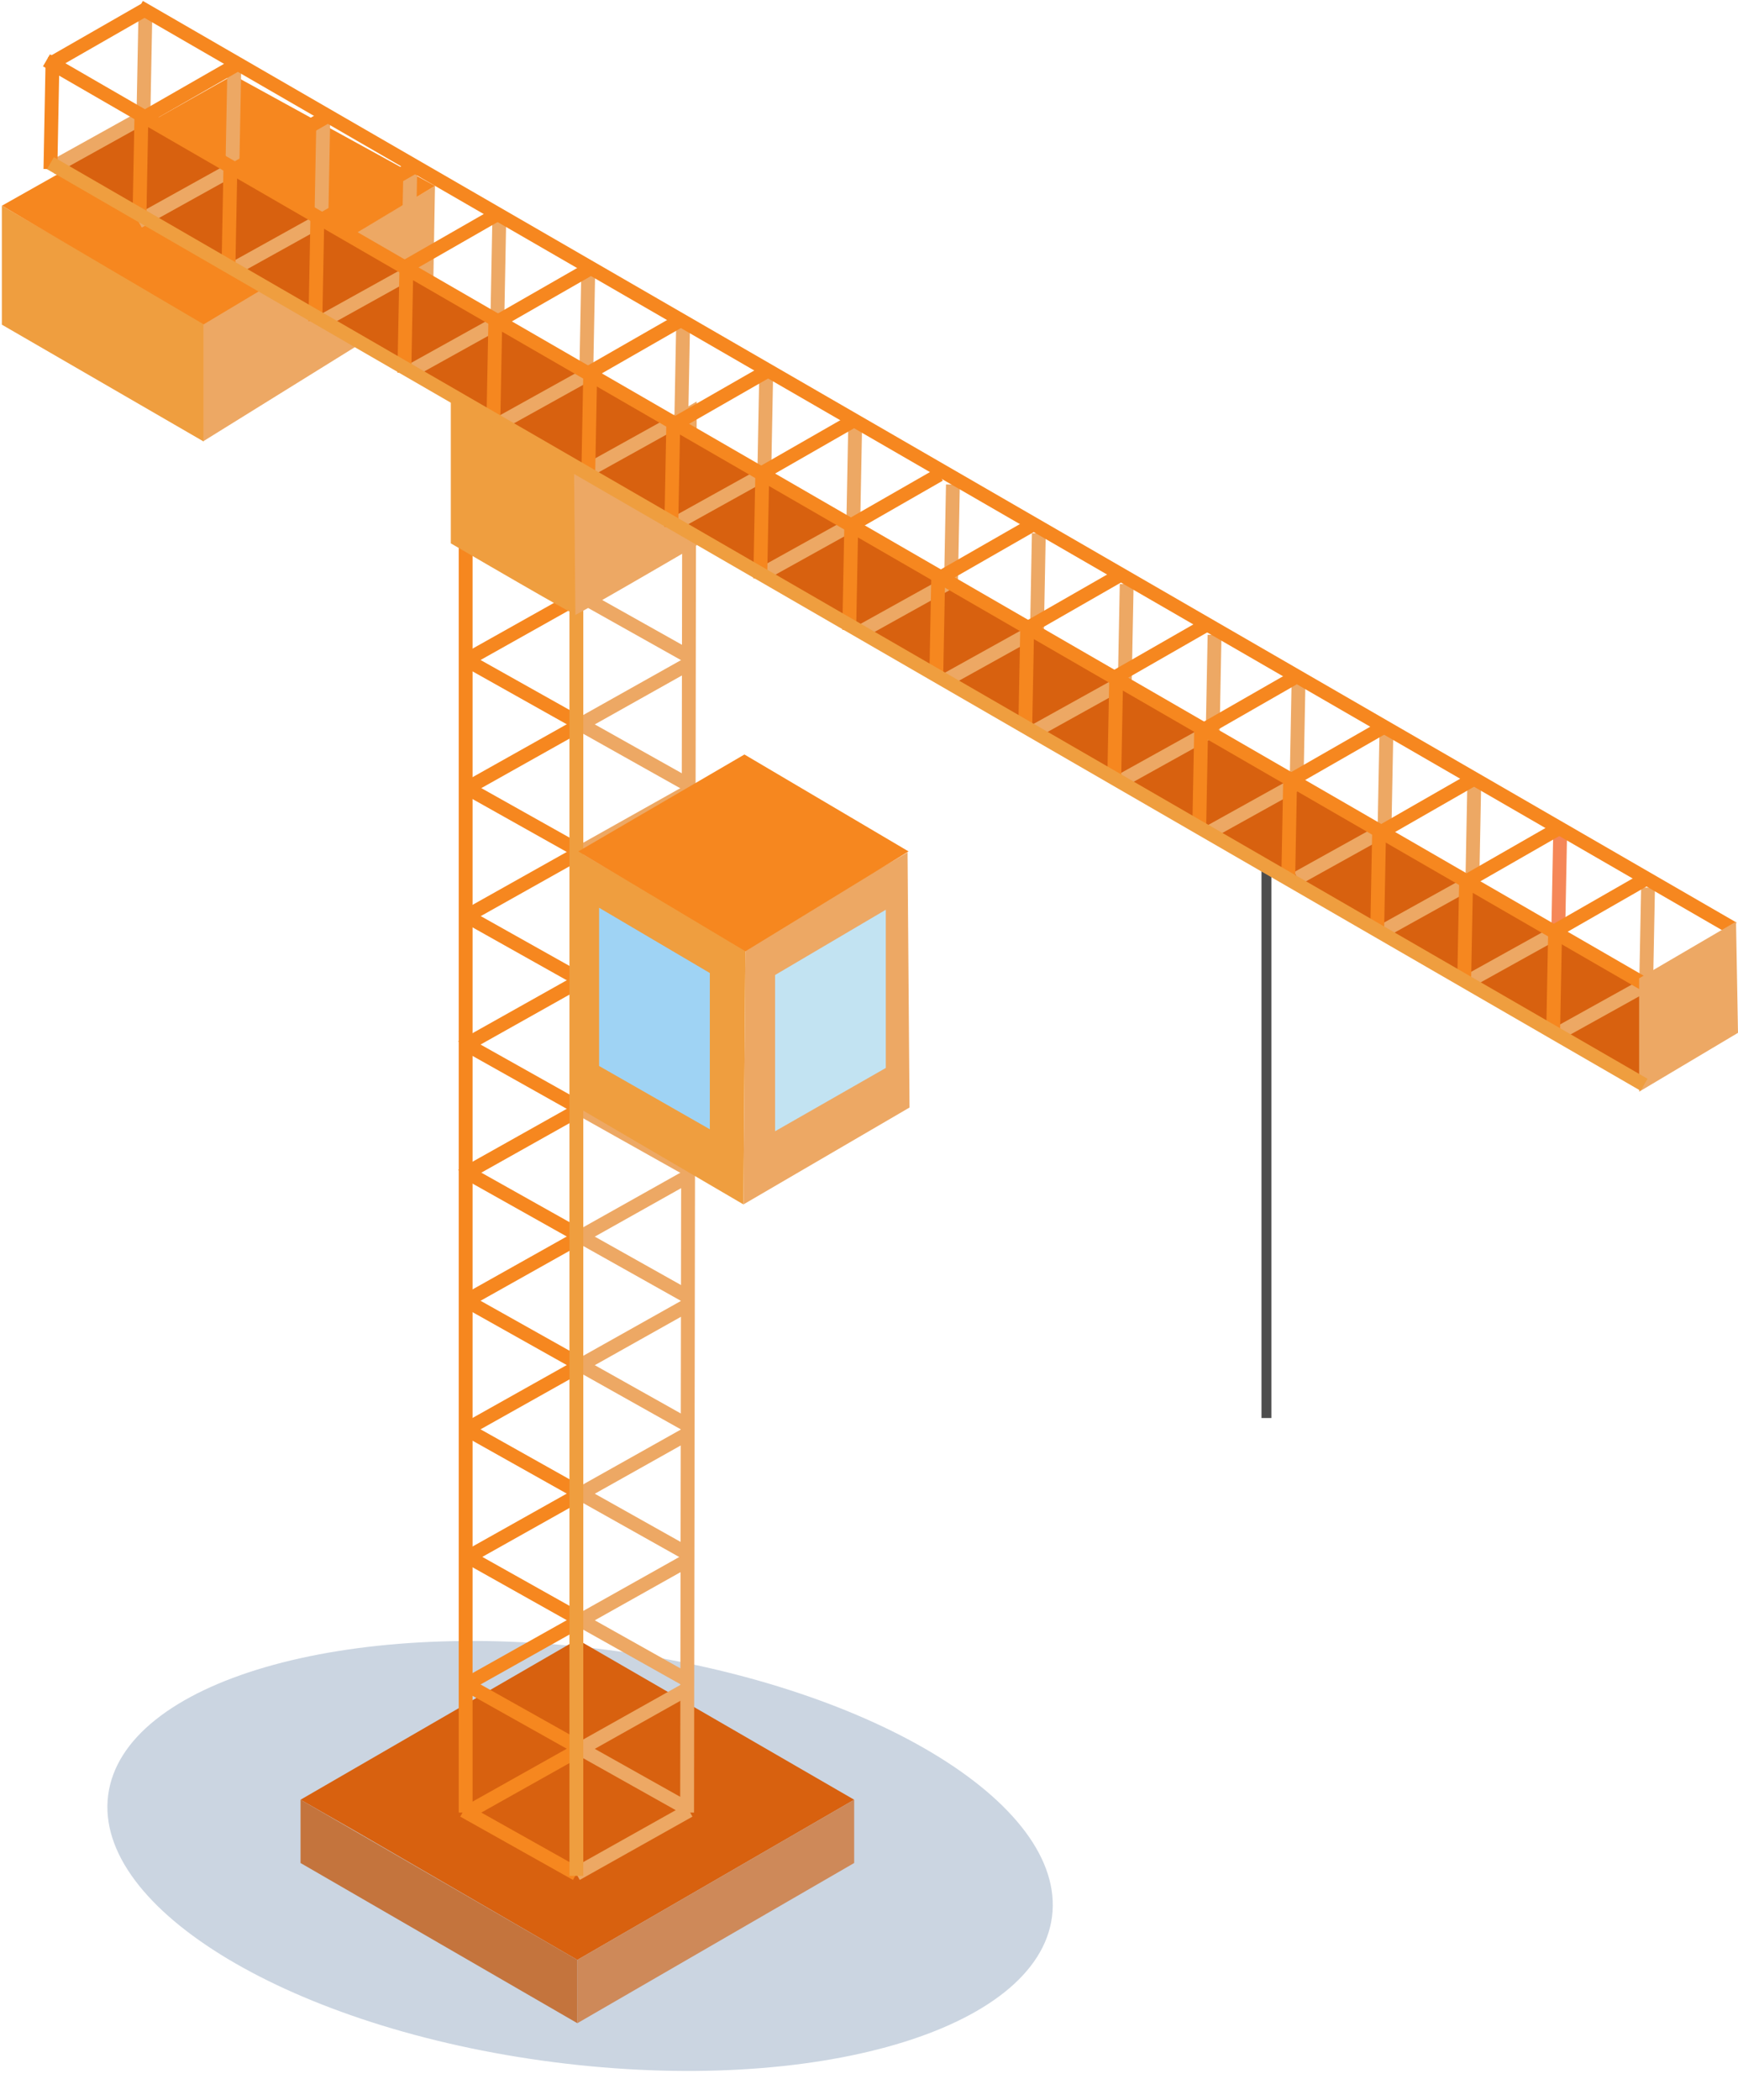 <svg viewBox="0 0 879 1062" fill="none" xmlns="http://www.w3.org/2000/svg">
<path d="M532.061 969.138C539.468 911.562 438.609 851.141 306.788 834.184C174.967 817.227 62.101 850.156 54.695 907.732C47.288 965.308 148.146 1025.73 279.968 1042.69C411.789 1059.64 524.655 1026.71 532.061 969.138Z" fill="#CBD5E1"/>
<path d="M640.5 409V717" stroke="#4D4D4D" stroke-width="5" stroke-miterlimit="10"/>
<path d="M0.94 104V164.16L103 223.25V163.09L0.94 104Z" fill="#EF9E3F"/>
<path d="M103 223L219 151L220 94L103 163V223Z" fill="#EDA864"/>
<path d="M1 104L118 38L220 94L103 164L1 104Z" fill="#F6871F"/>
<path d="M180 926L292 991L432 910L292 829L152 910L180 926Z" fill="#D8610F"/>
<path d="M292 991L432 910V942L292 1023V991Z" fill="#CE8959"/>
<path d="M152 910V942L292 1023V991L152 910Z" fill="#C4743D"/>
<path d="M235.5 204.5V916.5" stroke="#F6871F" stroke-width="7" stroke-miterlimit="10"/>
<path d="M347.5 916.5L348.5 269.5" stroke="#EDA864" stroke-width="7" stroke-miterlimit="10"/>
<path d="M234.5 915.5L291.5 947.5" stroke="#F6871F" stroke-width="7" stroke-miterlimit="10"/>
<path d="M235.5 851.5L292.5 883.5" stroke="#F6871F" stroke-width="7" stroke-miterlimit="10"/>
<path d="M235.5 786.5L292.5 818.5" stroke="#F6871F" stroke-width="7" stroke-miterlimit="10"/>
<path d="M235.5 722.5L292.5 754.5" stroke="#F6871F" stroke-width="7" stroke-miterlimit="10"/>
<path d="M235.5 657.5L292.5 689.5" stroke="#F6871F" stroke-width="7" stroke-miterlimit="10"/>
<path d="M235.5 592.5L292.5 624.5" stroke="#F6871F" stroke-width="7" stroke-miterlimit="10"/>
<path d="M236.5 528.5L293.5 560.5" stroke="#F6871F" stroke-width="7" stroke-miterlimit="10"/>
<path d="M236.5 463.5L293.5 495.5" stroke="#F6871F" stroke-width="7" stroke-miterlimit="10"/>
<path d="M234.5 397.5L291.5 429.5" stroke="#F6871F" stroke-width="7" stroke-miterlimit="10"/>
<path d="M235.5 333.5L292.5 365.5" stroke="#F6871F" stroke-width="7" stroke-miterlimit="10"/>
<path d="M290.5 882.5L347.5 914.5" stroke="#EDA864" stroke-width="7" stroke-miterlimit="10"/>
<path d="M290.5 817.5L347.5 849.5" stroke="#EDA864" stroke-width="7" stroke-miterlimit="10"/>
<path d="M290.5 753.5L347.5 785.5" stroke="#EDA864" stroke-width="7" stroke-miterlimit="10"/>
<path d="M290.5 688.5L347.5 720.5" stroke="#EDA864" stroke-width="7" stroke-miterlimit="10"/>
<path d="M290.5 623.5L347.5 655.5" stroke="#EDA864" stroke-width="7" stroke-miterlimit="10"/>
<path d="M291.5 559.5L348.5 591.5" stroke="#EDA864" stroke-width="7" stroke-miterlimit="10"/>
<path d="M291.5 494.5L348.5 526.5" stroke="#EDA864" stroke-width="7" stroke-miterlimit="10"/>
<path d="M289.5 428.5L346.5 460.5" stroke="#EDA864" stroke-width="7" stroke-miterlimit="10"/>
<path d="M290.5 364.5L347.5 396.5" stroke="#EDA864" stroke-width="7" stroke-miterlimit="10"/>
<path d="M290.5 299.5L347.5 331.5" stroke="#EDA864" stroke-width="7" stroke-miterlimit="10"/>
<path d="M348.5 853.5L291.5 885.5" stroke="#EDA864" stroke-width="7" stroke-miterlimit="10"/>
<path d="M348.5 788.5L291.5 820.5" stroke="#EDA864" stroke-width="7" stroke-miterlimit="10"/>
<path d="M348.5 724.5L291.5 756.5" stroke="#EDA864" stroke-width="7" stroke-miterlimit="10"/>
<path d="M348.5 659.5L291.5 691.5" stroke="#EDA864" stroke-width="7" stroke-miterlimit="10"/>
<path d="M348.5 594.5L291.5 626.5" stroke="#EDA864" stroke-width="7" stroke-miterlimit="10"/>
<path d="M347.5 530.5L290.5 562.5" stroke="#EDA864" stroke-width="7" stroke-miterlimit="10"/>
<path d="M347.5 465.5L290.5 497.5" stroke="#EDA864" stroke-width="7" stroke-miterlimit="10"/>
<path d="M349.5 399.5L292.5 431.5" stroke="#EDA864" stroke-width="7" stroke-miterlimit="10"/>
<path d="M348.5 335.5L291.5 367.5" stroke="#EDA864" stroke-width="7" stroke-miterlimit="10"/>
<path d="M348.5 270.5L291.5 302.5" stroke="#EDA864" stroke-width="7" stroke-miterlimit="10"/>
<path d="M291.5 885.5L234.5 917.5" stroke="#F6871F" stroke-width="7" stroke-miterlimit="10"/>
<path d="M348.5 915.5L291.5 947.5" stroke="#EDA864" stroke-width="7" stroke-miterlimit="10"/>
<path d="M291.5 820.5L234.5 852.5" stroke="#F6871F" stroke-width="7" stroke-miterlimit="10"/>
<path d="M291.5 756.5L234.5 788.5" stroke="#F6871F" stroke-width="7" stroke-miterlimit="10"/>
<path d="M291.5 691.5L234.5 723.5" stroke="#F6871F" stroke-width="7" stroke-miterlimit="10"/>
<path d="M291.5 626.5L234.5 658.5" stroke="#F6871F" stroke-width="7" stroke-miterlimit="10"/>
<path d="M290.5 562.5L233.5 594.5" stroke="#F6871F" stroke-width="7" stroke-miterlimit="10"/>
<path d="M290.5 497.5L233.5 529.5" stroke="#F6871F" stroke-width="7" stroke-miterlimit="10"/>
<path d="M292.5 431.5L235.5 463.5" stroke="#F6871F" stroke-width="7" stroke-miterlimit="10"/>
<path d="M291.5 367.5L234.5 399.5" stroke="#F6871F" stroke-width="7" stroke-miterlimit="10"/>
<path d="M291.5 302.5L234.5 334.5" stroke="#F6871F" stroke-width="7" stroke-miterlimit="10"/>
<path d="M291.5 948.5V947.17V236.5" stroke="#EF9E3F" stroke-width="7" stroke-miterlimit="10"/>
<path d="M352.35 203V275.74C291.73 311.1 290.77 311.03 290.76 311L290 239.59L352.35 203Z" fill="#EDA864"/>
<path d="M70 57.38L26 83L830 546.4L875 520L70 57.38Z" fill="#D8610F"/>
<path d="M832.54 498.55L833.5 448.79" stroke="#EDA864" stroke-width="7" stroke-miterlimit="10"/>
<path d="M788.07 472.13L789.06 420.78" stroke="#F58758" stroke-width="7" stroke-miterlimit="10"/>
<path d="M744.62 447.44L745.61 396.09" stroke="#EDA864" stroke-width="7" stroke-miterlimit="10"/>
<path d="M700.18 421.77L701.17 370.42" stroke="#EDA864" stroke-width="7" stroke-miterlimit="10"/>
<path d="M655.75 396.09L656.73 344.74" stroke="#EDA864" stroke-width="7" stroke-miterlimit="10"/>
<path d="M613.28 372.39L614.27 321.04" stroke="#EDA864" stroke-width="7" stroke-miterlimit="10"/>
<path d="M568.84 346.71L569.83 295.36" stroke="#EDA864" stroke-width="7" stroke-miterlimit="10"/>
<path d="M524.41 321.04L525.39 269.69" stroke="#EDA864" stroke-width="7" stroke-miterlimit="10"/>
<path d="M480.95 296.35L481.94 245" stroke="#EDA864" stroke-width="7" stroke-miterlimit="10"/>
<path d="M431.5 267.5L432.5 215.5" stroke="#EDA864" stroke-width="7" stroke-miterlimit="10"/>
<path d="M386.5 241.5L387.5 189.5" stroke="#EDA864" stroke-width="7" stroke-miterlimit="10"/>
<path d="M296.5 189.5L297.5 137.5" stroke="#EDA864" stroke-width="7" stroke-miterlimit="10"/>
<path d="M344.5 215.5L345.5 163.5" stroke="#EDA864" stroke-width="7" stroke-miterlimit="10"/>
<path d="M251.5 163.5L252.5 111.5" stroke="#EDA864" stroke-width="7" stroke-miterlimit="10"/>
<path d="M206.5 137.5L207.5 85.5" stroke="#EDA864" stroke-width="7" stroke-miterlimit="10"/>
<path d="M162.5 112.5L163.5 60.5" stroke="#EDA864" stroke-width="7" stroke-miterlimit="10"/>
<path d="M117.5 86.5L118.5 34.5" stroke="#EDA864" stroke-width="7" stroke-miterlimit="10"/>
<path d="M789 522L832.06 498.08" stroke="#EDA864" stroke-width="7" stroke-miterlimit="10"/>
<path d="M744.13 495.34L788.57 470.65" stroke="#EDA864" stroke-width="7" stroke-miterlimit="10"/>
<path d="M699.69 470.65L744.13 445.96" stroke="#EDA864" stroke-width="7" stroke-miterlimit="10"/>
<path d="M656.24 443.99L700.68 419.3" stroke="#EDA864" stroke-width="7" stroke-miterlimit="10"/>
<path d="M610.81 421.27L655.25 396.58" stroke="#EDA864" stroke-width="7" stroke-miterlimit="10"/>
<path d="M567.36 394.61L611.8 369.92" stroke="#EDA864" stroke-width="7" stroke-miterlimit="10"/>
<path d="M522.92 369.92L567.36 345.23" stroke="#EDA864" stroke-width="7" stroke-miterlimit="10"/>
<path d="M479.47 343.26L523.91 318.57" stroke="#EDA864" stroke-width="7" stroke-miterlimit="10"/>
<path d="M435.03 319.56L479.47 294.87" stroke="#EDA864" stroke-width="7" stroke-miterlimit="10"/>
<path d="M386 290L431 265" stroke="#EDA864" stroke-width="7" stroke-miterlimit="10"/>
<path d="M341 265L386 240" stroke="#EDA864" stroke-width="7" stroke-miterlimit="10"/>
<path d="M297 238L342 213" stroke="#EDA864" stroke-width="7" stroke-miterlimit="10"/>
<path d="M251 215L296 190" stroke="#EDA864" stroke-width="7" stroke-miterlimit="10"/>
<path d="M207 188L252 163" stroke="#EDA864" stroke-width="7" stroke-miterlimit="10"/>
<path d="M162 163L207 138" stroke="#EDA864" stroke-width="7" stroke-miterlimit="10"/>
<path d="M118 136L163 111" stroke="#EDA864" stroke-width="7" stroke-miterlimit="10"/>
<path d="M70 112L115 87" stroke="#EDA864" stroke-width="7" stroke-miterlimit="10"/>
<path d="M26 85L71 60" stroke="#EDA864" stroke-width="7" stroke-miterlimit="10"/>
<path d="M72.5 60.5L73.5 8.5" stroke="#EDA864" stroke-width="7" stroke-miterlimit="10"/>
<path d="M293 431L294 561L376 609L377 480L293 431Z" fill="#EF9E3F"/>
<path d="M376 609L460 560L459 431L377 479L376 609Z" fill="#EDA864"/>
<path d="M292.5 430.5L377 481L459.5 430.5L376.5 381.5L292.5 430.5Z" fill="#F6871F"/>
<path d="M303 459V539L359 571V492L303 459Z" fill="#9FD3F4"/>
<path d="M448 460V540L392 572V493L448 460Z" fill="#C2E3F2"/>
<path d="M831.5 497.5L23.5 30.5" stroke="#F6871F" stroke-width="7" stroke-miterlimit="10"/>
<path d="M70.5 3.5L876.5 469.5" stroke="#F6871F" stroke-width="7" stroke-miterlimit="10"/>
<path d="M785.5 522.5L786.5 470.5" stroke="#F6871F" stroke-width="7" stroke-miterlimit="10"/>
<path d="M740.5 496.5L741.5 444.5" stroke="#F6871F" stroke-width="7" stroke-miterlimit="10"/>
<path d="M696.5 471.5L697.5 419.5" stroke="#F6871F" stroke-width="7" stroke-miterlimit="10"/>
<path d="M651.5 445.5L652.5 393.5" stroke="#F6871F" stroke-width="7" stroke-miterlimit="10"/>
<path d="M606.5 419.5L607.5 367.5" stroke="#F6871F" stroke-width="7" stroke-miterlimit="10"/>
<path d="M563.5 395.5L564.5 343.5" stroke="#F6871F" stroke-width="7" stroke-miterlimit="10"/>
<path d="M518.5 369.5L519.5 317.5" stroke="#F6871F" stroke-width="7" stroke-miterlimit="10"/>
<path d="M473.5 343.5L474.5 291.5" stroke="#F6871F" stroke-width="7" stroke-miterlimit="10"/>
<path d="M429.5 318.5L430.5 266.5" stroke="#F6871F" stroke-width="7" stroke-miterlimit="10"/>
<path d="M384.5 292.5L385.5 240.5" stroke="#F6871F" stroke-width="7" stroke-miterlimit="10"/>
<path d="M339.5 266.5L340.5 214.5" stroke="#F6871F" stroke-width="7" stroke-miterlimit="10"/>
<path d="M249.5 214.5L250.5 162.5" stroke="#F6871F" stroke-width="7" stroke-miterlimit="10"/>
<path d="M297.5 240.5L298.5 188.5" stroke="#F6871F" stroke-width="7" stroke-miterlimit="10"/>
<path d="M204.5 188.5L205.5 136.5" stroke="#F6871F" stroke-width="7" stroke-miterlimit="10"/>
<path d="M159.5 162.5L160.5 110.5" stroke="#F6871F" stroke-width="7" stroke-miterlimit="10"/>
<path d="M115.5 137.5L116.5 85.5" stroke="#F6871F" stroke-width="7" stroke-miterlimit="10"/>
<path d="M70.5 111.5L71.5 59.5" stroke="#F6871F" stroke-width="7" stroke-miterlimit="10"/>
<path d="M25.5 85.5L26.5 33.5" stroke="#F6871F" stroke-width="7" stroke-miterlimit="10"/>
<path d="M228 202V274.74C288.62 310.1 289.58 310.03 289.59 310L291 311L290.35 238.58L228 202Z" fill="#EF9E3F"/>
<path d="M26 32L73.09 5" stroke="#F6871F" stroke-width="7" stroke-miterlimit="10"/>
<path d="M72 60L119.09 33" stroke="#F6871F" stroke-width="7" stroke-miterlimit="10"/>
<path d="M118 86L165.09 59" stroke="#F6871F" stroke-width="7" stroke-miterlimit="10"/>
<path d="M163 111L210.09 84" stroke="#F6871F" stroke-width="7" stroke-miterlimit="10"/>
<path d="M205 135L252.09 108" stroke="#F6871F" stroke-width="7" stroke-miterlimit="10"/>
<path d="M251 163L298.09 136" stroke="#F6871F" stroke-width="7" stroke-miterlimit="10"/>
<path d="M297 189L344.09 162" stroke="#F6871F" stroke-width="7" stroke-miterlimit="10"/>
<path d="M342 214L389.09 187" stroke="#F6871F" stroke-width="7" stroke-miterlimit="10"/>
<path d="M384 240L431.09 213" stroke="#F6871F" stroke-width="7" stroke-miterlimit="10"/>
<path d="M428 267L475.09 240" stroke="#F6871F" stroke-width="7" stroke-miterlimit="10"/>
<path d="M474 293L521.09 266" stroke="#F6871F" stroke-width="7" stroke-miterlimit="10"/>
<path d="M519 318L566.09 291" stroke="#F6871F" stroke-width="7" stroke-miterlimit="10"/>
<path d="M563 343L610.09 316" stroke="#F6871F" stroke-width="7" stroke-miterlimit="10"/>
<path d="M607 370L654.09 343" stroke="#F6871F" stroke-width="7" stroke-miterlimit="10"/>
<path d="M652 395L699.09 368" stroke="#F6871F" stroke-width="7" stroke-miterlimit="10"/>
<path d="M698 421L745.09 394" stroke="#F6871F" stroke-width="7" stroke-miterlimit="10"/>
<path d="M741 446L788.09 419" stroke="#F6871F" stroke-width="7" stroke-miterlimit="10"/>
<path d="M786 471L833.09 444" stroke="#F6871F" stroke-width="7" stroke-miterlimit="10"/>
<path d="M829 494.67V552L879 522.23L878 466L829 494.67Z" fill="#EDA864"/>
<path d="M831.5 548.5L25.5 82.5" stroke="#EF9E3F" stroke-width="7" stroke-miterlimit="10"/>
</svg>

